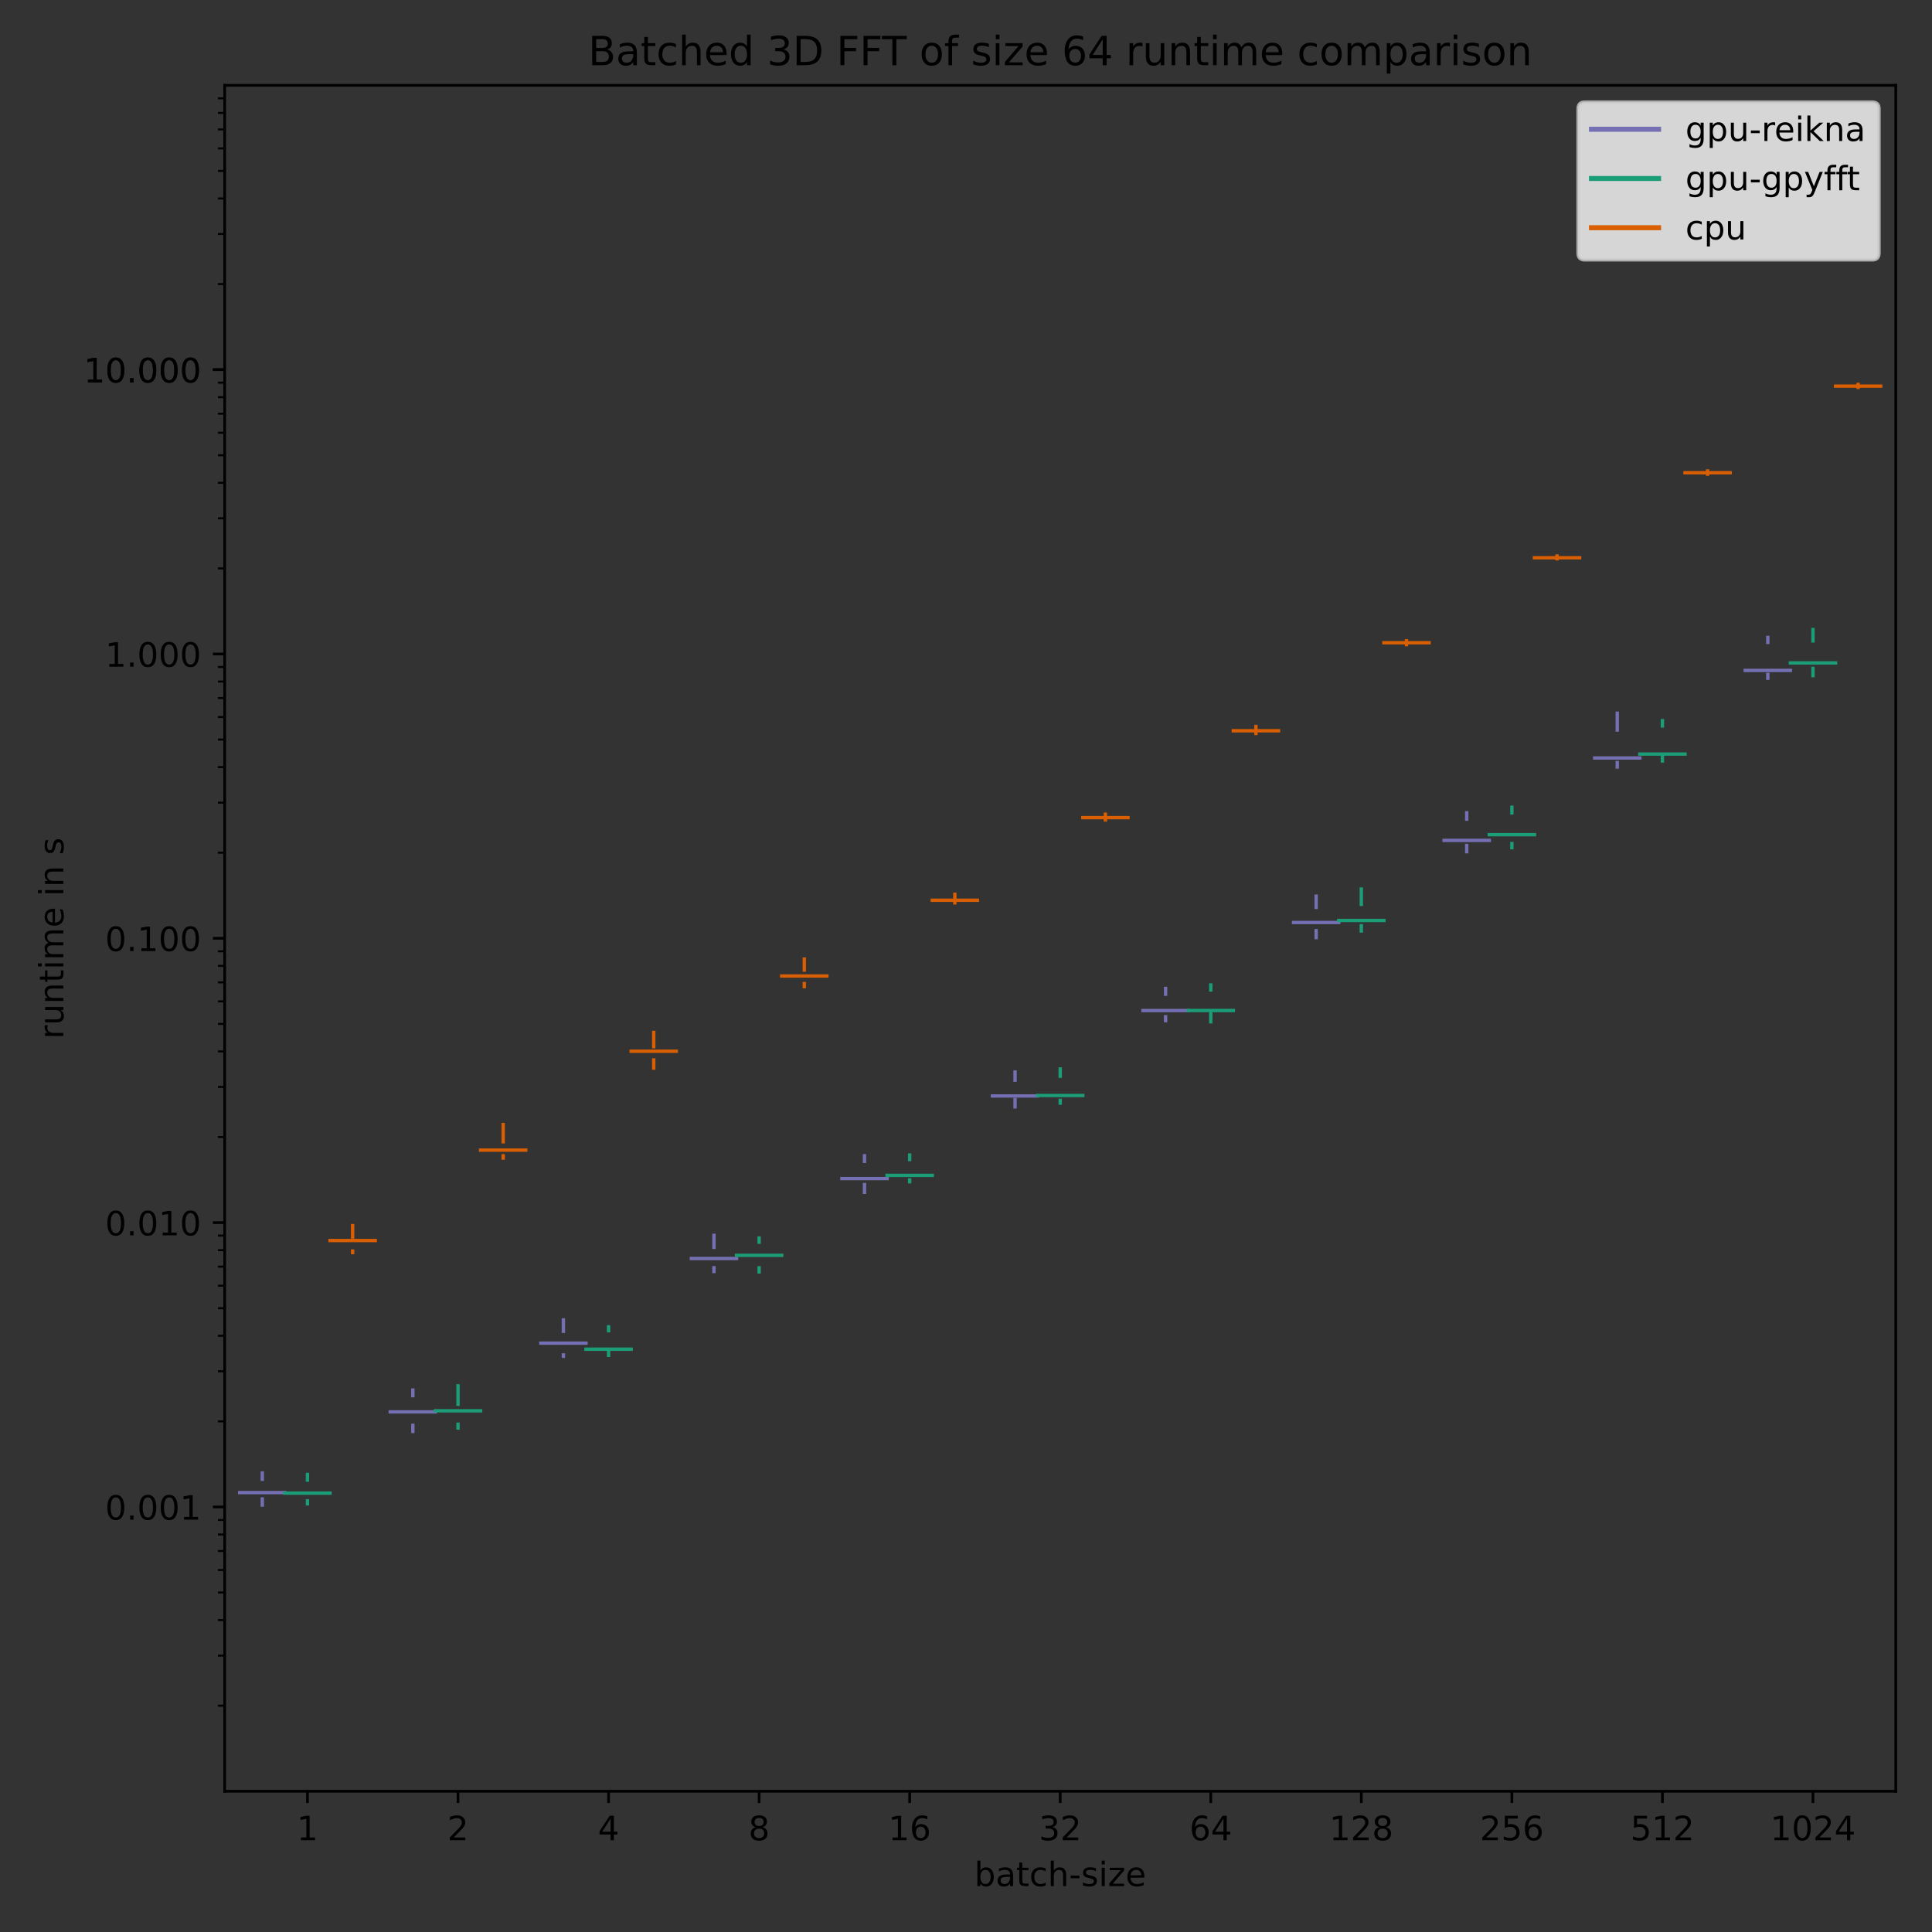 <?xml version="1.0" encoding="utf-8" standalone="no"?>
<!DOCTYPE svg PUBLIC "-//W3C//DTD SVG 1.1//EN"
  "http://www.w3.org/Graphics/SVG/1.1/DTD/svg11.dtd">
<!-- Created with matplotlib (https://matplotlib.org/) -->
<svg height="576pt" version="1.1" viewBox="0 0 576 576" width="576pt" xmlns="http://www.w3.org/2000/svg" xmlns:xlink="http://www.w3.org/1999/xlink">
 <rect x="0" y="0" width="576" height="576" fill="#333333" stroke="none"/>
 <defs>
  <style type="text/css">
*{stroke-linecap:butt;stroke-linejoin:round;}
  </style>
 </defs>
 <g id="figure_1">
  <g id="patch_1">
   <path d="M 0 576 
L 576 576 
L 576 0 
L 0 0 
z
" style="fill:none;"/>
  </g>
  <g id="axes_1">
   <g id="patch_2">
    <path d="M 66.98 534.04 
L 565.2 534.04 
L 565.2 25.44 
L 66.98 25.44 
z
" style="fill:none;"/>
   </g>
   <g id="matplotlib.axis_1">
    <g id="xtick_1">
     <g id="line2d_1">
      <defs>
       <path d="M 0 0 
L 0 3.5 
" id="mf6ff24ff85" style="stroke:#000000;stroke-width:0.8;"/>
      </defs>
      <g>
       <use style="stroke:#000000;stroke-width:0.8;" x="91.667" xlink:href="#mf6ff24ff85" y="534.04"/>
      </g>
     </g>
     <g id="text_1">
      <!-- 1 -->
      <defs>
       <path d="M 12.406 8.297 
L 28.516 8.297 
L 28.516 63.922 
L 10.984 60.406 
L 10.984 69.391 
L 28.422 72.906 
L 38.281 72.906 
L 38.281 8.297 
L 54.391 8.297 
L 54.391 0 
L 12.406 0 
z
" id="DejaVuSans-49"/>
      </defs>
      <g transform="translate(88.485 548.638)scale(0.1 -0.1)">
       <use xlink:href="#DejaVuSans-49"/>
      </g>
     </g>
    </g>
    <g id="xtick_2">
     <g id="line2d_2">
      <g>
       <use style="stroke:#000000;stroke-width:0.8;" x="136.551" xlink:href="#mf6ff24ff85" y="534.04"/>
      </g>
     </g>
     <g id="text_2">
      <!-- 2 -->
      <defs>
       <path d="M 19.188 8.297 
L 53.609 8.297 
L 53.609 0 
L 7.328 0 
L 7.328 8.297 
Q 12.938 14.109 22.625 23.891 
Q 32.328 33.688 34.812 36.531 
Q 39.547 41.844 41.422 45.531 
Q 43.312 49.219 43.312 52.781 
Q 43.312 58.594 39.234 62.25 
Q 35.156 65.922 28.609 65.922 
Q 23.969 65.922 18.812 64.312 
Q 13.672 62.703 7.812 59.422 
L 7.812 69.391 
Q 13.766 71.781 18.938 73 
Q 24.125 74.219 28.422 74.219 
Q 39.75 74.219 46.484 68.547 
Q 53.219 62.891 53.219 53.422 
Q 53.219 48.922 51.531 44.891 
Q 49.859 40.875 45.406 35.406 
Q 44.188 33.984 37.641 27.219 
Q 31.109 20.453 19.188 8.297 
z
" id="DejaVuSans-50"/>
      </defs>
      <g transform="translate(133.37 548.638)scale(0.1 -0.1)">
       <use xlink:href="#DejaVuSans-50"/>
      </g>
     </g>
    </g>
    <g id="xtick_3">
     <g id="line2d_3">
      <g>
       <use style="stroke:#000000;stroke-width:0.8;" x="181.436" xlink:href="#mf6ff24ff85" y="534.04"/>
      </g>
     </g>
     <g id="text_3">
      <!-- 4 -->
      <defs>
       <path d="M 37.797 64.312 
L 12.891 25.391 
L 37.797 25.391 
z
M 35.203 72.906 
L 47.609 72.906 
L 47.609 25.391 
L 58.016 25.391 
L 58.016 17.188 
L 47.609 17.188 
L 47.609 0 
L 37.797 0 
L 37.797 17.188 
L 4.891 17.188 
L 4.891 26.703 
z
" id="DejaVuSans-52"/>
      </defs>
      <g transform="translate(178.255 548.638)scale(0.1 -0.1)">
       <use xlink:href="#DejaVuSans-52"/>
      </g>
     </g>
    </g>
    <g id="xtick_4">
     <g id="line2d_4">
      <g>
       <use style="stroke:#000000;stroke-width:0.8;" x="226.321" xlink:href="#mf6ff24ff85" y="534.04"/>
      </g>
     </g>
     <g id="text_4">
      <!-- 8 -->
      <defs>
       <path d="M 31.781 34.625 
Q 24.75 34.625 20.719 30.859 
Q 16.703 27.094 16.703 20.516 
Q 16.703 13.922 20.719 10.156 
Q 24.75 6.391 31.781 6.391 
Q 38.812 6.391 42.859 10.172 
Q 46.922 13.969 46.922 20.516 
Q 46.922 27.094 42.891 30.859 
Q 38.875 34.625 31.781 34.625 
z
M 21.922 38.812 
Q 15.578 40.375 12.031 44.719 
Q 8.5 49.078 8.5 55.328 
Q 8.5 64.062 14.719 69.141 
Q 20.953 74.219 31.781 74.219 
Q 42.672 74.219 48.875 69.141 
Q 55.078 64.062 55.078 55.328 
Q 55.078 49.078 51.531 44.719 
Q 48 40.375 41.703 38.812 
Q 48.828 37.156 52.797 32.312 
Q 56.781 27.484 56.781 20.516 
Q 56.781 9.906 50.312 4.234 
Q 43.844 -1.422 31.781 -1.422 
Q 19.734 -1.422 13.25 4.234 
Q 6.781 9.906 6.781 20.516 
Q 6.781 27.484 10.781 32.312 
Q 14.797 37.156 21.922 38.812 
z
M 18.312 54.391 
Q 18.312 48.734 21.844 45.562 
Q 25.391 42.391 31.781 42.391 
Q 38.141 42.391 41.719 45.562 
Q 45.312 48.734 45.312 54.391 
Q 45.312 60.062 41.719 63.234 
Q 38.141 66.406 31.781 66.406 
Q 25.391 66.406 21.844 63.234 
Q 18.312 60.062 18.312 54.391 
z
" id="DejaVuSans-56"/>
      </defs>
      <g transform="translate(223.139 548.638)scale(0.1 -0.1)">
       <use xlink:href="#DejaVuSans-56"/>
      </g>
     </g>
    </g>
    <g id="xtick_5">
     <g id="line2d_5">
      <g>
       <use style="stroke:#000000;stroke-width:0.8;" x="271.205" xlink:href="#mf6ff24ff85" y="534.04"/>
      </g>
     </g>
     <g id="text_5">
      <!-- 16 -->
      <defs>
       <path d="M 33.016 40.375 
Q 26.375 40.375 22.484 35.828 
Q 18.609 31.297 18.609 23.391 
Q 18.609 15.531 22.484 10.953 
Q 26.375 6.391 33.016 6.391 
Q 39.656 6.391 43.531 10.953 
Q 47.406 15.531 47.406 23.391 
Q 47.406 31.297 43.531 35.828 
Q 39.656 40.375 33.016 40.375 
z
M 52.594 71.297 
L 52.594 62.312 
Q 48.875 64.062 45.094 64.984 
Q 41.312 65.922 37.594 65.922 
Q 27.828 65.922 22.672 59.328 
Q 17.531 52.734 16.797 39.406 
Q 19.672 43.656 24.016 45.922 
Q 28.375 48.188 33.594 48.188 
Q 44.578 48.188 50.953 41.516 
Q 57.328 34.859 57.328 23.391 
Q 57.328 12.156 50.688 5.359 
Q 44.047 -1.422 33.016 -1.422 
Q 20.359 -1.422 13.672 8.266 
Q 6.984 17.969 6.984 36.375 
Q 6.984 53.656 15.188 63.938 
Q 23.391 74.219 37.203 74.219 
Q 40.922 74.219 44.703 73.484 
Q 48.484 72.75 52.594 71.297 
z
" id="DejaVuSans-54"/>
      </defs>
      <g transform="translate(264.843 548.638)scale(0.1 -0.1)">
       <use xlink:href="#DejaVuSans-49"/>
       <use x="63.623" xlink:href="#DejaVuSans-54"/>
      </g>
     </g>
    </g>
    <g id="xtick_6">
     <g id="line2d_6">
      <g>
       <use style="stroke:#000000;stroke-width:0.8;" x="316.09" xlink:href="#mf6ff24ff85" y="534.04"/>
      </g>
     </g>
     <g id="text_6">
      <!-- 32 -->
      <defs>
       <path d="M 40.578 39.312 
Q 47.656 37.797 51.625 33 
Q 55.609 28.219 55.609 21.188 
Q 55.609 10.406 48.188 4.484 
Q 40.766 -1.422 27.094 -1.422 
Q 22.516 -1.422 17.656 -0.516 
Q 12.797 0.391 7.625 2.203 
L 7.625 11.719 
Q 11.719 9.328 16.594 8.109 
Q 21.484 6.891 26.812 6.891 
Q 36.078 6.891 40.938 10.547 
Q 45.797 14.203 45.797 21.188 
Q 45.797 27.641 41.281 31.266 
Q 36.766 34.906 28.719 34.906 
L 20.219 34.906 
L 20.219 43.016 
L 29.109 43.016 
Q 36.375 43.016 40.234 45.922 
Q 44.094 48.828 44.094 54.297 
Q 44.094 59.906 40.109 62.906 
Q 36.141 65.922 28.719 65.922 
Q 24.656 65.922 20.016 65.031 
Q 15.375 64.156 9.812 62.312 
L 9.812 71.094 
Q 15.438 72.656 20.344 73.438 
Q 25.25 74.219 29.594 74.219 
Q 40.828 74.219 47.359 69.109 
Q 53.906 64.016 53.906 55.328 
Q 53.906 49.266 50.438 45.094 
Q 46.969 40.922 40.578 39.312 
z
" id="DejaVuSans-51"/>
      </defs>
      <g transform="translate(309.728 548.638)scale(0.1 -0.1)">
       <use xlink:href="#DejaVuSans-51"/>
       <use x="63.623" xlink:href="#DejaVuSans-50"/>
      </g>
     </g>
    </g>
    <g id="xtick_7">
     <g id="line2d_7">
      <g>
       <use style="stroke:#000000;stroke-width:0.8;" x="360.975" xlink:href="#mf6ff24ff85" y="534.04"/>
      </g>
     </g>
     <g id="text_7">
      <!-- 64 -->
      <g transform="translate(354.612 548.638)scale(0.1 -0.1)">
       <use xlink:href="#DejaVuSans-54"/>
       <use x="63.623" xlink:href="#DejaVuSans-52"/>
      </g>
     </g>
    </g>
    <g id="xtick_8">
     <g id="line2d_8">
      <g>
       <use style="stroke:#000000;stroke-width:0.8;" x="405.859" xlink:href="#mf6ff24ff85" y="534.04"/>
      </g>
     </g>
     <g id="text_8">
      <!-- 128 -->
      <g transform="translate(396.316 548.638)scale(0.1 -0.1)">
       <use xlink:href="#DejaVuSans-49"/>
       <use x="63.623" xlink:href="#DejaVuSans-50"/>
       <use x="127.246" xlink:href="#DejaVuSans-56"/>
      </g>
     </g>
    </g>
    <g id="xtick_9">
     <g id="line2d_9">
      <g>
       <use style="stroke:#000000;stroke-width:0.8;" x="450.744" xlink:href="#mf6ff24ff85" y="534.04"/>
      </g>
     </g>
     <g id="text_9">
      <!-- 256 -->
      <defs>
       <path d="M 10.797 72.906 
L 49.516 72.906 
L 49.516 64.594 
L 19.828 64.594 
L 19.828 46.734 
Q 21.969 47.469 24.109 47.828 
Q 26.266 48.188 28.422 48.188 
Q 40.625 48.188 47.75 41.5 
Q 54.891 34.812 54.891 23.391 
Q 54.891 11.625 47.562 5.094 
Q 40.234 -1.422 26.906 -1.422 
Q 22.312 -1.422 17.547 -0.641 
Q 12.797 0.141 7.719 1.703 
L 7.719 11.625 
Q 12.109 9.234 16.797 8.062 
Q 21.484 6.891 26.703 6.891 
Q 35.156 6.891 40.078 11.328 
Q 45.016 15.766 45.016 23.391 
Q 45.016 31 40.078 35.438 
Q 35.156 39.891 26.703 39.891 
Q 22.75 39.891 18.812 39.016 
Q 14.891 38.141 10.797 36.281 
z
" id="DejaVuSans-53"/>
      </defs>
      <g transform="translate(441.2 548.638)scale(0.1 -0.1)">
       <use xlink:href="#DejaVuSans-50"/>
       <use x="63.623" xlink:href="#DejaVuSans-53"/>
       <use x="127.246" xlink:href="#DejaVuSans-54"/>
      </g>
     </g>
    </g>
    <g id="xtick_10">
     <g id="line2d_10">
      <g>
       <use style="stroke:#000000;stroke-width:0.8;" x="495.629" xlink:href="#mf6ff24ff85" y="534.04"/>
      </g>
     </g>
     <g id="text_10">
      <!-- 512 -->
      <g transform="translate(486.085 548.638)scale(0.1 -0.1)">
       <use xlink:href="#DejaVuSans-53"/>
       <use x="63.623" xlink:href="#DejaVuSans-49"/>
       <use x="127.246" xlink:href="#DejaVuSans-50"/>
      </g>
     </g>
    </g>
    <g id="xtick_11">
     <g id="line2d_11">
      <g>
       <use style="stroke:#000000;stroke-width:0.8;" x="540.513" xlink:href="#mf6ff24ff85" y="534.04"/>
      </g>
     </g>
     <g id="text_11">
      <!-- 1024 -->
      <defs>
       <path d="M 31.781 66.406 
Q 24.172 66.406 20.328 58.906 
Q 16.5 51.422 16.5 36.375 
Q 16.5 21.391 20.328 13.891 
Q 24.172 6.391 31.781 6.391 
Q 39.453 6.391 43.281 13.891 
Q 47.125 21.391 47.125 36.375 
Q 47.125 51.422 43.281 58.906 
Q 39.453 66.406 31.781 66.406 
z
M 31.781 74.219 
Q 44.047 74.219 50.516 64.516 
Q 56.984 54.828 56.984 36.375 
Q 56.984 17.969 50.516 8.266 
Q 44.047 -1.422 31.781 -1.422 
Q 19.531 -1.422 13.062 8.266 
Q 6.594 17.969 6.594 36.375 
Q 6.594 54.828 13.062 64.516 
Q 19.531 74.219 31.781 74.219 
z
" id="DejaVuSans-48"/>
      </defs>
      <g transform="translate(527.788 548.638)scale(0.1 -0.1)">
       <use xlink:href="#DejaVuSans-49"/>
       <use x="63.623" xlink:href="#DejaVuSans-48"/>
       <use x="127.246" xlink:href="#DejaVuSans-50"/>
       <use x="190.869" xlink:href="#DejaVuSans-52"/>
      </g>
     </g>
    </g>
    <g id="text_12">
     <!-- batch-size -->
     <defs>
      <path d="M 48.688 27.297 
Q 48.688 37.203 44.609 42.844 
Q 40.531 48.484 33.406 48.484 
Q 26.266 48.484 22.188 42.844 
Q 18.109 37.203 18.109 27.297 
Q 18.109 17.391 22.188 11.75 
Q 26.266 6.109 33.406 6.109 
Q 40.531 6.109 44.609 11.75 
Q 48.688 17.391 48.688 27.297 
z
M 18.109 46.391 
Q 20.953 51.266 25.266 53.625 
Q 29.594 56 35.594 56 
Q 45.562 56 51.781 48.094 
Q 58.016 40.188 58.016 27.297 
Q 58.016 14.406 51.781 6.484 
Q 45.562 -1.422 35.594 -1.422 
Q 29.594 -1.422 25.266 0.953 
Q 20.953 3.328 18.109 8.203 
L 18.109 0 
L 9.078 0 
L 9.078 75.984 
L 18.109 75.984 
z
" id="DejaVuSans-98"/>
      <path d="M 34.281 27.484 
Q 23.391 27.484 19.188 25 
Q 14.984 22.516 14.984 16.5 
Q 14.984 11.719 18.141 8.906 
Q 21.297 6.109 26.703 6.109 
Q 34.188 6.109 38.703 11.406 
Q 43.219 16.703 43.219 25.484 
L 43.219 27.484 
z
M 52.203 31.203 
L 52.203 0 
L 43.219 0 
L 43.219 8.297 
Q 40.141 3.328 35.547 0.953 
Q 30.953 -1.422 24.312 -1.422 
Q 15.922 -1.422 10.953 3.297 
Q 6 8.016 6 15.922 
Q 6 25.141 12.172 29.828 
Q 18.359 34.516 30.609 34.516 
L 43.219 34.516 
L 43.219 35.406 
Q 43.219 41.609 39.141 45 
Q 35.062 48.391 27.688 48.391 
Q 23 48.391 18.547 47.266 
Q 14.109 46.141 10.016 43.891 
L 10.016 52.203 
Q 14.938 54.109 19.578 55.047 
Q 24.219 56 28.609 56 
Q 40.484 56 46.344 49.844 
Q 52.203 43.703 52.203 31.203 
z
" id="DejaVuSans-97"/>
      <path d="M 18.312 70.219 
L 18.312 54.688 
L 36.812 54.688 
L 36.812 47.703 
L 18.312 47.703 
L 18.312 18.016 
Q 18.312 11.328 20.141 9.422 
Q 21.969 7.516 27.594 7.516 
L 36.812 7.516 
L 36.812 0 
L 27.594 0 
Q 17.188 0 13.234 3.875 
Q 9.281 7.766 9.281 18.016 
L 9.281 47.703 
L 2.688 47.703 
L 2.688 54.688 
L 9.281 54.688 
L 9.281 70.219 
z
" id="DejaVuSans-116"/>
      <path d="M 48.781 52.594 
L 48.781 44.188 
Q 44.969 46.297 41.141 47.344 
Q 37.312 48.391 33.406 48.391 
Q 24.656 48.391 19.812 42.844 
Q 14.984 37.312 14.984 27.297 
Q 14.984 17.281 19.812 11.734 
Q 24.656 6.203 33.406 6.203 
Q 37.312 6.203 41.141 7.25 
Q 44.969 8.297 48.781 10.406 
L 48.781 2.094 
Q 45.016 0.344 40.984 -0.531 
Q 36.969 -1.422 32.422 -1.422 
Q 20.062 -1.422 12.781 6.344 
Q 5.516 14.109 5.516 27.297 
Q 5.516 40.672 12.859 48.328 
Q 20.219 56 33.016 56 
Q 37.156 56 41.109 55.141 
Q 45.062 54.297 48.781 52.594 
z
" id="DejaVuSans-99"/>
      <path d="M 54.891 33.016 
L 54.891 0 
L 45.906 0 
L 45.906 32.719 
Q 45.906 40.484 42.875 44.328 
Q 39.844 48.188 33.797 48.188 
Q 26.516 48.188 22.312 43.547 
Q 18.109 38.922 18.109 30.906 
L 18.109 0 
L 9.078 0 
L 9.078 75.984 
L 18.109 75.984 
L 18.109 46.188 
Q 21.344 51.125 25.703 53.562 
Q 30.078 56 35.797 56 
Q 45.219 56 50.047 50.172 
Q 54.891 44.344 54.891 33.016 
z
" id="DejaVuSans-104"/>
      <path d="M 4.891 31.391 
L 31.203 31.391 
L 31.203 23.391 
L 4.891 23.391 
z
" id="DejaVuSans-45"/>
      <path d="M 44.281 53.078 
L 44.281 44.578 
Q 40.484 46.531 36.375 47.5 
Q 32.281 48.484 27.875 48.484 
Q 21.188 48.484 17.844 46.438 
Q 14.5 44.391 14.5 40.281 
Q 14.5 37.156 16.891 35.375 
Q 19.281 33.594 26.516 31.984 
L 29.594 31.297 
Q 39.156 29.25 43.188 25.516 
Q 47.219 21.781 47.219 15.094 
Q 47.219 7.469 41.188 3.016 
Q 35.156 -1.422 24.609 -1.422 
Q 20.219 -1.422 15.453 -0.562 
Q 10.688 0.297 5.422 2 
L 5.422 11.281 
Q 10.406 8.688 15.234 7.391 
Q 20.062 6.109 24.812 6.109 
Q 31.156 6.109 34.562 8.281 
Q 37.984 10.453 37.984 14.406 
Q 37.984 18.062 35.516 20.016 
Q 33.062 21.969 24.703 23.781 
L 21.578 24.516 
Q 13.234 26.266 9.516 29.906 
Q 5.812 33.547 5.812 39.891 
Q 5.812 47.609 11.281 51.797 
Q 16.75 56 26.812 56 
Q 31.781 56 36.172 55.266 
Q 40.578 54.547 44.281 53.078 
z
" id="DejaVuSans-115"/>
      <path d="M 9.422 54.688 
L 18.406 54.688 
L 18.406 0 
L 9.422 0 
z
M 9.422 75.984 
L 18.406 75.984 
L 18.406 64.594 
L 9.422 64.594 
z
" id="DejaVuSans-105"/>
      <path d="M 5.516 54.688 
L 48.188 54.688 
L 48.188 46.484 
L 14.406 7.172 
L 48.188 7.172 
L 48.188 0 
L 4.297 0 
L 4.297 8.203 
L 38.094 47.516 
L 5.516 47.516 
z
" id="DejaVuSans-122"/>
      <path d="M 56.203 29.594 
L 56.203 25.203 
L 14.891 25.203 
Q 15.484 15.922 20.484 11.062 
Q 25.484 6.203 34.422 6.203 
Q 39.594 6.203 44.453 7.469 
Q 49.312 8.734 54.109 11.281 
L 54.109 2.781 
Q 49.266 0.734 44.188 -0.344 
Q 39.109 -1.422 33.891 -1.422 
Q 20.797 -1.422 13.156 6.188 
Q 5.516 13.812 5.516 26.812 
Q 5.516 40.234 12.766 48.109 
Q 20.016 56 32.328 56 
Q 43.359 56 49.781 48.891 
Q 56.203 41.797 56.203 29.594 
z
M 47.219 32.234 
Q 47.125 39.594 43.094 43.984 
Q 39.062 48.391 32.422 48.391 
Q 24.906 48.391 20.391 44.141 
Q 15.875 39.891 15.188 32.172 
z
" id="DejaVuSans-101"/>
     </defs>
     <g transform="translate(290.475 562.317)scale(0.1 -0.1)">
      <use xlink:href="#DejaVuSans-98"/>
      <use x="63.477" xlink:href="#DejaVuSans-97"/>
      <use x="124.756" xlink:href="#DejaVuSans-116"/>
      <use x="163.965" xlink:href="#DejaVuSans-99"/>
      <use x="218.945" xlink:href="#DejaVuSans-104"/>
      <use x="282.324" xlink:href="#DejaVuSans-45"/>
      <use x="318.408" xlink:href="#DejaVuSans-115"/>
      <use x="370.508" xlink:href="#DejaVuSans-105"/>
      <use x="398.291" xlink:href="#DejaVuSans-122"/>
      <use x="450.781" xlink:href="#DejaVuSans-101"/>
     </g>
    </g>
   </g>
   <g id="matplotlib.axis_2">
    <g id="ytick_1">
     <g id="line2d_12">
      <defs>
       <path d="M 0 0 
L -3.5 0 
" id="m8e7e89dbaa" style="stroke:#000000;stroke-width:0.8;"/>
      </defs>
      <g>
       <use style="stroke:#000000;stroke-width:0.8;" x="66.98" xlink:href="#m8e7e89dbaa" y="449.273"/>
      </g>
     </g>
     <g id="text_13">
      <!-- 0.001 -->
      <defs>
       <path d="M 10.688 12.406 
L 21 12.406 
L 21 0 
L 10.688 0 
z
" id="DejaVuSans-46"/>
      </defs>
      <g transform="translate(31.352 453.073)scale(0.1 -0.1)">
       <use xlink:href="#DejaVuSans-48"/>
       <use x="63.623" xlink:href="#DejaVuSans-46"/>
       <use x="95.41" xlink:href="#DejaVuSans-48"/>
       <use x="159.033" xlink:href="#DejaVuSans-48"/>
       <use x="222.656" xlink:href="#DejaVuSans-49"/>
      </g>
     </g>
    </g>
    <g id="ytick_2">
     <g id="line2d_13">
      <g>
       <use style="stroke:#000000;stroke-width:0.8;" x="66.98" xlink:href="#m8e7e89dbaa" y="364.507"/>
      </g>
     </g>
     <g id="text_14">
      <!-- 0.010 -->
      <g transform="translate(31.352 368.306)scale(0.1 -0.1)">
       <use xlink:href="#DejaVuSans-48"/>
       <use x="63.623" xlink:href="#DejaVuSans-46"/>
       <use x="95.41" xlink:href="#DejaVuSans-48"/>
       <use x="159.033" xlink:href="#DejaVuSans-49"/>
       <use x="222.656" xlink:href="#DejaVuSans-48"/>
      </g>
     </g>
    </g>
    <g id="ytick_3">
     <g id="line2d_14">
      <g>
       <use style="stroke:#000000;stroke-width:0.8;" x="66.98" xlink:href="#m8e7e89dbaa" y="279.74"/>
      </g>
     </g>
     <g id="text_15">
      <!-- 0.100 -->
      <g transform="translate(31.352 283.539)scale(0.1 -0.1)">
       <use xlink:href="#DejaVuSans-48"/>
       <use x="63.623" xlink:href="#DejaVuSans-46"/>
       <use x="95.41" xlink:href="#DejaVuSans-49"/>
       <use x="159.033" xlink:href="#DejaVuSans-48"/>
       <use x="222.656" xlink:href="#DejaVuSans-48"/>
      </g>
     </g>
    </g>
    <g id="ytick_4">
     <g id="line2d_15">
      <g>
       <use style="stroke:#000000;stroke-width:0.8;" x="66.98" xlink:href="#m8e7e89dbaa" y="194.973"/>
      </g>
     </g>
     <g id="text_16">
      <!-- 1.000 -->
      <g transform="translate(31.352 198.773)scale(0.1 -0.1)">
       <use xlink:href="#DejaVuSans-49"/>
       <use x="63.623" xlink:href="#DejaVuSans-46"/>
       <use x="95.41" xlink:href="#DejaVuSans-48"/>
       <use x="159.033" xlink:href="#DejaVuSans-48"/>
       <use x="222.656" xlink:href="#DejaVuSans-48"/>
      </g>
     </g>
    </g>
    <g id="ytick_5">
     <g id="line2d_16">
      <g>
       <use style="stroke:#000000;stroke-width:0.8;" x="66.98" xlink:href="#m8e7e89dbaa" y="110.207"/>
      </g>
     </g>
     <g id="text_17">
      <!-- 10.000 -->
      <g transform="translate(24.989 114.006)scale(0.1 -0.1)">
       <use xlink:href="#DejaVuSans-49"/>
       <use x="63.623" xlink:href="#DejaVuSans-48"/>
       <use x="127.246" xlink:href="#DejaVuSans-46"/>
       <use x="159.033" xlink:href="#DejaVuSans-48"/>
       <use x="222.656" xlink:href="#DejaVuSans-48"/>
       <use x="286.279" xlink:href="#DejaVuSans-48"/>
      </g>
     </g>
    </g>
    <g id="ytick_6">
     <g id="line2d_17">
      <g>
       <use style="stroke:#000000;stroke-width:0.8;" x="66.98" xlink:href="#m8e7e89dbaa" y="110.207"/>
      </g>
     </g>
     <g id="text_18">
      <!-- 10.000 -->
      <g transform="translate(24.989 114.006)scale(0.1 -0.1)">
       <use xlink:href="#DejaVuSans-49"/>
       <use x="63.623" xlink:href="#DejaVuSans-48"/>
       <use x="127.246" xlink:href="#DejaVuSans-46"/>
       <use x="159.033" xlink:href="#DejaVuSans-48"/>
       <use x="222.656" xlink:href="#DejaVuSans-48"/>
       <use x="286.279" xlink:href="#DejaVuSans-48"/>
      </g>
     </g>
    </g>
    <g id="ytick_7">
     <g id="line2d_18">
      <defs>
       <path d="M 0 0 
L -2 0 
" id="m8aca8106ab" style="stroke:#000000;stroke-width:0.6;"/>
      </defs>
      <g>
       <use style="stroke:#000000;stroke-width:0.6;" x="66.98" xlink:href="#m8aca8106ab" y="508.523"/>
      </g>
     </g>
    </g>
    <g id="ytick_8">
     <g id="line2d_19">
      <g>
       <use style="stroke:#000000;stroke-width:0.6;" x="66.98" xlink:href="#m8aca8106ab" y="493.596"/>
      </g>
     </g>
    </g>
    <g id="ytick_9">
     <g id="line2d_20">
      <g>
       <use style="stroke:#000000;stroke-width:0.6;" x="66.98" xlink:href="#m8aca8106ab" y="483.005"/>
      </g>
     </g>
    </g>
    <g id="ytick_10">
     <g id="line2d_21">
      <g>
       <use style="stroke:#000000;stroke-width:0.6;" x="66.98" xlink:href="#m8aca8106ab" y="474.791"/>
      </g>
     </g>
    </g>
    <g id="ytick_11">
     <g id="line2d_22">
      <g>
       <use style="stroke:#000000;stroke-width:0.6;" x="66.98" xlink:href="#m8aca8106ab" y="468.079"/>
      </g>
     </g>
    </g>
    <g id="ytick_12">
     <g id="line2d_23">
      <g>
       <use style="stroke:#000000;stroke-width:0.6;" x="66.98" xlink:href="#m8aca8106ab" y="462.404"/>
      </g>
     </g>
    </g>
    <g id="ytick_13">
     <g id="line2d_24">
      <g>
       <use style="stroke:#000000;stroke-width:0.6;" x="66.98" xlink:href="#m8aca8106ab" y="457.488"/>
      </g>
     </g>
    </g>
    <g id="ytick_14">
     <g id="line2d_25">
      <g>
       <use style="stroke:#000000;stroke-width:0.6;" x="66.98" xlink:href="#m8aca8106ab" y="453.152"/>
      </g>
     </g>
    </g>
    <g id="ytick_15">
     <g id="line2d_26">
      <g>
       <use style="stroke:#000000;stroke-width:0.6;" x="66.98" xlink:href="#m8aca8106ab" y="423.756"/>
      </g>
     </g>
    </g>
    <g id="ytick_16">
     <g id="line2d_27">
      <g>
       <use style="stroke:#000000;stroke-width:0.6;" x="66.98" xlink:href="#m8aca8106ab" y="408.829"/>
      </g>
     </g>
    </g>
    <g id="ytick_17">
     <g id="line2d_28">
      <g>
       <use style="stroke:#000000;stroke-width:0.6;" x="66.98" xlink:href="#m8aca8106ab" y="398.239"/>
      </g>
     </g>
    </g>
    <g id="ytick_18">
     <g id="line2d_29">
      <g>
       <use style="stroke:#000000;stroke-width:0.6;" x="66.98" xlink:href="#m8aca8106ab" y="390.024"/>
      </g>
     </g>
    </g>
    <g id="ytick_19">
     <g id="line2d_30">
      <g>
       <use style="stroke:#000000;stroke-width:0.6;" x="66.98" xlink:href="#m8aca8106ab" y="383.312"/>
      </g>
     </g>
    </g>
    <g id="ytick_20">
     <g id="line2d_31">
      <g>
       <use style="stroke:#000000;stroke-width:0.6;" x="66.98" xlink:href="#m8aca8106ab" y="377.637"/>
      </g>
     </g>
    </g>
    <g id="ytick_21">
     <g id="line2d_32">
      <g>
       <use style="stroke:#000000;stroke-width:0.6;" x="66.98" xlink:href="#m8aca8106ab" y="372.721"/>
      </g>
     </g>
    </g>
    <g id="ytick_22">
     <g id="line2d_33">
      <g>
       <use style="stroke:#000000;stroke-width:0.6;" x="66.98" xlink:href="#m8aca8106ab" y="368.385"/>
      </g>
     </g>
    </g>
    <g id="ytick_23">
     <g id="line2d_34">
      <g>
       <use style="stroke:#000000;stroke-width:0.6;" x="66.98" xlink:href="#m8aca8106ab" y="338.989"/>
      </g>
     </g>
    </g>
    <g id="ytick_24">
     <g id="line2d_35">
      <g>
       <use style="stroke:#000000;stroke-width:0.6;" x="66.98" xlink:href="#m8aca8106ab" y="324.063"/>
      </g>
     </g>
    </g>
    <g id="ytick_25">
     <g id="line2d_36">
      <g>
       <use style="stroke:#000000;stroke-width:0.6;" x="66.98" xlink:href="#m8aca8106ab" y="313.472"/>
      </g>
     </g>
    </g>
    <g id="ytick_26">
     <g id="line2d_37">
      <g>
       <use style="stroke:#000000;stroke-width:0.6;" x="66.98" xlink:href="#m8aca8106ab" y="305.257"/>
      </g>
     </g>
    </g>
    <g id="ytick_27">
     <g id="line2d_38">
      <g>
       <use style="stroke:#000000;stroke-width:0.6;" x="66.98" xlink:href="#m8aca8106ab" y="298.545"/>
      </g>
     </g>
    </g>
    <g id="ytick_28">
     <g id="line2d_39">
      <g>
       <use style="stroke:#000000;stroke-width:0.6;" x="66.98" xlink:href="#m8aca8106ab" y="292.871"/>
      </g>
     </g>
    </g>
    <g id="ytick_29">
     <g id="line2d_40">
      <g>
       <use style="stroke:#000000;stroke-width:0.6;" x="66.98" xlink:href="#m8aca8106ab" y="287.955"/>
      </g>
     </g>
    </g>
    <g id="ytick_30">
     <g id="line2d_41">
      <g>
       <use style="stroke:#000000;stroke-width:0.6;" x="66.98" xlink:href="#m8aca8106ab" y="283.619"/>
      </g>
     </g>
    </g>
    <g id="ytick_31">
     <g id="line2d_42">
      <g>
       <use style="stroke:#000000;stroke-width:0.6;" x="66.98" xlink:href="#m8aca8106ab" y="254.223"/>
      </g>
     </g>
    </g>
    <g id="ytick_32">
     <g id="line2d_43">
      <g>
       <use style="stroke:#000000;stroke-width:0.6;" x="66.98" xlink:href="#m8aca8106ab" y="239.296"/>
      </g>
     </g>
    </g>
    <g id="ytick_33">
     <g id="line2d_44">
      <g>
       <use style="stroke:#000000;stroke-width:0.6;" x="66.98" xlink:href="#m8aca8106ab" y="228.705"/>
      </g>
     </g>
    </g>
    <g id="ytick_34">
     <g id="line2d_45">
      <g>
       <use style="stroke:#000000;stroke-width:0.6;" x="66.98" xlink:href="#m8aca8106ab" y="220.491"/>
      </g>
     </g>
    </g>
    <g id="ytick_35">
     <g id="line2d_46">
      <g>
       <use style="stroke:#000000;stroke-width:0.6;" x="66.98" xlink:href="#m8aca8106ab" y="213.779"/>
      </g>
     </g>
    </g>
    <g id="ytick_36">
     <g id="line2d_47">
      <g>
       <use style="stroke:#000000;stroke-width:0.6;" x="66.98" xlink:href="#m8aca8106ab" y="208.104"/>
      </g>
     </g>
    </g>
    <g id="ytick_37">
     <g id="line2d_48">
      <g>
       <use style="stroke:#000000;stroke-width:0.6;" x="66.98" xlink:href="#m8aca8106ab" y="203.188"/>
      </g>
     </g>
    </g>
    <g id="ytick_38">
     <g id="line2d_49">
      <g>
       <use style="stroke:#000000;stroke-width:0.6;" x="66.98" xlink:href="#m8aca8106ab" y="198.852"/>
      </g>
     </g>
    </g>
    <g id="ytick_39">
     <g id="line2d_50">
      <g>
       <use style="stroke:#000000;stroke-width:0.6;" x="66.98" xlink:href="#m8aca8106ab" y="169.456"/>
      </g>
     </g>
    </g>
    <g id="ytick_40">
     <g id="line2d_51">
      <g>
       <use style="stroke:#000000;stroke-width:0.6;" x="66.98" xlink:href="#m8aca8106ab" y="154.529"/>
      </g>
     </g>
    </g>
    <g id="ytick_41">
     <g id="line2d_52">
      <g>
       <use style="stroke:#000000;stroke-width:0.6;" x="66.98" xlink:href="#m8aca8106ab" y="143.939"/>
      </g>
     </g>
    </g>
    <g id="ytick_42">
     <g id="line2d_53">
      <g>
       <use style="stroke:#000000;stroke-width:0.6;" x="66.98" xlink:href="#m8aca8106ab" y="135.724"/>
      </g>
     </g>
    </g>
    <g id="ytick_43">
     <g id="line2d_54">
      <g>
       <use style="stroke:#000000;stroke-width:0.6;" x="66.98" xlink:href="#m8aca8106ab" y="129.012"/>
      </g>
     </g>
    </g>
    <g id="ytick_44">
     <g id="line2d_55">
      <g>
       <use style="stroke:#000000;stroke-width:0.6;" x="66.98" xlink:href="#m8aca8106ab" y="123.337"/>
      </g>
     </g>
    </g>
    <g id="ytick_45">
     <g id="line2d_56">
      <g>
       <use style="stroke:#000000;stroke-width:0.6;" x="66.98" xlink:href="#m8aca8106ab" y="118.421"/>
      </g>
     </g>
    </g>
    <g id="ytick_46">
     <g id="line2d_57">
      <g>
       <use style="stroke:#000000;stroke-width:0.6;" x="66.98" xlink:href="#m8aca8106ab" y="114.085"/>
      </g>
     </g>
    </g>
    <g id="ytick_47">
     <g id="line2d_58">
      <g>
       <use style="stroke:#000000;stroke-width:0.6;" x="66.98" xlink:href="#m8aca8106ab" y="84.689"/>
      </g>
     </g>
    </g>
    <g id="ytick_48">
     <g id="line2d_59">
      <g>
       <use style="stroke:#000000;stroke-width:0.6;" x="66.98" xlink:href="#m8aca8106ab" y="69.763"/>
      </g>
     </g>
    </g>
    <g id="ytick_49">
     <g id="line2d_60">
      <g>
       <use style="stroke:#000000;stroke-width:0.6;" x="66.98" xlink:href="#m8aca8106ab" y="59.172"/>
      </g>
     </g>
    </g>
    <g id="ytick_50">
     <g id="line2d_61">
      <g>
       <use style="stroke:#000000;stroke-width:0.6;" x="66.98" xlink:href="#m8aca8106ab" y="50.957"/>
      </g>
     </g>
    </g>
    <g id="ytick_51">
     <g id="line2d_62">
      <g>
       <use style="stroke:#000000;stroke-width:0.6;" x="66.98" xlink:href="#m8aca8106ab" y="44.245"/>
      </g>
     </g>
    </g>
    <g id="ytick_52">
     <g id="line2d_63">
      <g>
       <use style="stroke:#000000;stroke-width:0.6;" x="66.98" xlink:href="#m8aca8106ab" y="38.571"/>
      </g>
     </g>
    </g>
    <g id="ytick_53">
     <g id="line2d_64">
      <g>
       <use style="stroke:#000000;stroke-width:0.6;" x="66.98" xlink:href="#m8aca8106ab" y="33.655"/>
      </g>
     </g>
    </g>
    <g id="ytick_54">
     <g id="line2d_65">
      <g>
       <use style="stroke:#000000;stroke-width:0.6;" x="66.98" xlink:href="#m8aca8106ab" y="29.319"/>
      </g>
     </g>
    </g>
    <g id="text_19">
     <!-- runtime in s -->
     <defs>
      <path d="M 41.109 46.297 
Q 39.594 47.172 37.812 47.578 
Q 36.031 48 33.891 48 
Q 26.266 48 22.188 43.047 
Q 18.109 38.094 18.109 28.812 
L 18.109 0 
L 9.078 0 
L 9.078 54.688 
L 18.109 54.688 
L 18.109 46.188 
Q 20.953 51.172 25.484 53.578 
Q 30.031 56 36.531 56 
Q 37.453 56 38.578 55.875 
Q 39.703 55.766 41.062 55.516 
z
" id="DejaVuSans-114"/>
      <path d="M 8.5 21.578 
L 8.5 54.688 
L 17.484 54.688 
L 17.484 21.922 
Q 17.484 14.156 20.5 10.266 
Q 23.531 6.391 29.594 6.391 
Q 36.859 6.391 41.078 11.031 
Q 45.312 15.672 45.312 23.688 
L 45.312 54.688 
L 54.297 54.688 
L 54.297 0 
L 45.312 0 
L 45.312 8.406 
Q 42.047 3.422 37.719 1 
Q 33.406 -1.422 27.688 -1.422 
Q 18.266 -1.422 13.375 4.438 
Q 8.5 10.297 8.5 21.578 
z
M 31.109 56 
z
" id="DejaVuSans-117"/>
      <path d="M 54.891 33.016 
L 54.891 0 
L 45.906 0 
L 45.906 32.719 
Q 45.906 40.484 42.875 44.328 
Q 39.844 48.188 33.797 48.188 
Q 26.516 48.188 22.312 43.547 
Q 18.109 38.922 18.109 30.906 
L 18.109 0 
L 9.078 0 
L 9.078 54.688 
L 18.109 54.688 
L 18.109 46.188 
Q 21.344 51.125 25.703 53.562 
Q 30.078 56 35.797 56 
Q 45.219 56 50.047 50.172 
Q 54.891 44.344 54.891 33.016 
z
" id="DejaVuSans-110"/>
      <path d="M 52 44.188 
Q 55.375 50.25 60.062 53.125 
Q 64.75 56 71.094 56 
Q 79.641 56 84.281 50.016 
Q 88.922 44.047 88.922 33.016 
L 88.922 0 
L 79.891 0 
L 79.891 32.719 
Q 79.891 40.578 77.094 44.375 
Q 74.312 48.188 68.609 48.188 
Q 61.625 48.188 57.562 43.547 
Q 53.516 38.922 53.516 30.906 
L 53.516 0 
L 44.484 0 
L 44.484 32.719 
Q 44.484 40.625 41.703 44.406 
Q 38.922 48.188 33.109 48.188 
Q 26.219 48.188 22.156 43.531 
Q 18.109 38.875 18.109 30.906 
L 18.109 0 
L 9.078 0 
L 9.078 54.688 
L 18.109 54.688 
L 18.109 46.188 
Q 21.188 51.219 25.484 53.609 
Q 29.781 56 35.688 56 
Q 41.656 56 45.828 52.969 
Q 50 49.953 52 44.188 
z
" id="DejaVuSans-109"/>
      <path id="DejaVuSans-32"/>
     </defs>
     <g transform="translate(18.91 309.77)rotate(-90)scale(0.1 -0.1)">
      <use xlink:href="#DejaVuSans-114"/>
      <use x="41.113" xlink:href="#DejaVuSans-117"/>
      <use x="104.492" xlink:href="#DejaVuSans-110"/>
      <use x="167.871" xlink:href="#DejaVuSans-116"/>
      <use x="207.08" xlink:href="#DejaVuSans-105"/>
      <use x="234.863" xlink:href="#DejaVuSans-109"/>
      <use x="332.275" xlink:href="#DejaVuSans-101"/>
      <use x="393.799" xlink:href="#DejaVuSans-32"/>
      <use x="425.586" xlink:href="#DejaVuSans-105"/>
      <use x="453.369" xlink:href="#DejaVuSans-110"/>
      <use x="516.748" xlink:href="#DejaVuSans-32"/>
      <use x="548.535" xlink:href="#DejaVuSans-115"/>
     </g>
    </g>
   </g>
   <g id="line2d_66">
    <path clip-path="url(#p3f400a8f53)" d="M 78.201 446.903 
L 78.201 448.711 
" style="fill:none;stroke:#7570b3;stroke-linecap:square;"/>
   </g>
   <g id="line2d_67">
    <path clip-path="url(#p3f400a8f53)" d="M 78.201 441.042 
L 78.201 439.15 
" style="fill:none;stroke:#7570b3;stroke-linecap:square;"/>
   </g>
   <g id="line2d_68">
    <path clip-path="url(#p3f400a8f53)" d="M 123.086 424.936 
L 123.086 426.754 
" style="fill:none;stroke:#7570b3;stroke-linecap:square;"/>
   </g>
   <g id="line2d_69">
    <path clip-path="url(#p3f400a8f53)" d="M 123.086 416.089 
L 123.086 414.43 
" style="fill:none;stroke:#7570b3;stroke-linecap:square;"/>
   </g>
   <g id="line2d_70">
    <path clip-path="url(#p3f400a8f53)" d="M 167.971 403.964 
L 167.971 404.34 
" style="fill:none;stroke:#7570b3;stroke-linecap:square;"/>
   </g>
   <g id="line2d_71">
    <path clip-path="url(#p3f400a8f53)" d="M 167.971 396.91 
L 167.971 393.518 
" style="fill:none;stroke:#7570b3;stroke-linecap:square;"/>
   </g>
   <g id="line2d_72">
    <path clip-path="url(#p3f400a8f53)" d="M 212.855 377.952 
L 212.855 379.078 
" style="fill:none;stroke:#7570b3;stroke-linecap:square;"/>
   </g>
   <g id="line2d_73">
    <path clip-path="url(#p3f400a8f53)" d="M 212.855 371.893 
L 212.855 368.298 
" style="fill:none;stroke:#7570b3;stroke-linecap:square;"/>
   </g>
   <g id="line2d_74">
    <path clip-path="url(#p3f400a8f53)" d="M 257.74 353.162 
L 257.74 355.47 
" style="fill:none;stroke:#7570b3;stroke-linecap:square;"/>
   </g>
   <g id="line2d_75">
    <path clip-path="url(#p3f400a8f53)" d="M 257.74 346.242 
L 257.74 344.573 
" style="fill:none;stroke:#7570b3;stroke-linecap:square;"/>
   </g>
   <g id="line2d_76">
    <path clip-path="url(#p3f400a8f53)" d="M 302.625 327.826 
L 302.625 329.984 
" style="fill:none;stroke:#7570b3;stroke-linecap:square;"/>
   </g>
   <g id="line2d_77">
    <path clip-path="url(#p3f400a8f53)" d="M 302.625 322.025 
L 302.625 319.613 
" style="fill:none;stroke:#7570b3;stroke-linecap:square;"/>
   </g>
   <g id="line2d_78">
    <path clip-path="url(#p3f400a8f53)" d="M 347.509 303.119 
L 347.509 304.296 
" style="fill:none;stroke:#7570b3;stroke-linecap:square;"/>
   </g>
   <g id="line2d_79">
    <path clip-path="url(#p3f400a8f53)" d="M 347.509 296.413 
L 347.509 294.695 
" style="fill:none;stroke:#7570b3;stroke-linecap:square;"/>
   </g>
   <g id="line2d_80">
    <path clip-path="url(#p3f400a8f53)" d="M 392.394 277.467 
L 392.394 279.526 
" style="fill:none;stroke:#7570b3;stroke-linecap:square;"/>
   </g>
   <g id="line2d_81">
    <path clip-path="url(#p3f400a8f53)" d="M 392.394 270.52 
L 392.394 267.177 
" style="fill:none;stroke:#7570b3;stroke-linecap:square;"/>
   </g>
   <g id="line2d_82">
    <path clip-path="url(#p3f400a8f53)" d="M 437.279 252.074 
L 437.279 253.924 
" style="fill:none;stroke:#7570b3;stroke-linecap:square;"/>
   </g>
   <g id="line2d_83">
    <path clip-path="url(#p3f400a8f53)" d="M 437.279 244.216 
L 437.279 242.312 
" style="fill:none;stroke:#7570b3;stroke-linecap:square;"/>
   </g>
   <g id="line2d_84">
    <path clip-path="url(#p3f400a8f53)" d="M 482.163 227.356 
L 482.163 228.675 
" style="fill:none;stroke:#7570b3;stroke-linecap:square;"/>
   </g>
   <g id="line2d_85">
    <path clip-path="url(#p3f400a8f53)" d="M 482.163 217.64 
L 482.163 212.645 
" style="fill:none;stroke:#7570b3;stroke-linecap:square;"/>
   </g>
   <g id="line2d_86">
    <path clip-path="url(#p3f400a8f53)" d="M 527.048 201.074 
L 527.048 202.204 
" style="fill:none;stroke:#7570b3;stroke-linecap:square;"/>
   </g>
   <g id="line2d_87">
    <path clip-path="url(#p3f400a8f53)" d="M 527.048 191.513 
L 527.048 190.038 
" style="fill:none;stroke:#7570b3;stroke-linecap:square;"/>
   </g>
   <g id="line2d_88">
    <path clip-path="url(#p3f400a8f53)" d="M 91.667 447.45 
L 91.667 448.339 
" style="fill:none;stroke:#1b9e77;stroke-linecap:square;"/>
   </g>
   <g id="line2d_89">
    <path clip-path="url(#p3f400a8f53)" d="M 91.667 441.274 
L 91.667 439.601 
" style="fill:none;stroke:#1b9e77;stroke-linecap:square;"/>
   </g>
   <g id="line2d_90">
    <path clip-path="url(#p3f400a8f53)" d="M 136.551 424.62 
L 136.551 425.751 
" style="fill:none;stroke:#1b9e77;stroke-linecap:square;"/>
   </g>
   <g id="line2d_91">
    <path clip-path="url(#p3f400a8f53)" d="M 136.551 418.652 
L 136.551 413.181 
" style="fill:none;stroke:#1b9e77;stroke-linecap:square;"/>
   </g>
   <g id="line2d_92">
    <path clip-path="url(#p3f400a8f53)" d="M 181.436 402.829 
L 181.436 404.075 
" style="fill:none;stroke:#1b9e77;stroke-linecap:square;"/>
   </g>
   <g id="line2d_93">
    <path clip-path="url(#p3f400a8f53)" d="M 181.436 396.747 
L 181.436 395.58 
" style="fill:none;stroke:#1b9e77;stroke-linecap:square;"/>
   </g>
   <g id="line2d_94">
    <path clip-path="url(#p3f400a8f53)" d="M 226.321 377.993 
L 226.321 379.193 
" style="fill:none;stroke:#1b9e77;stroke-linecap:square;"/>
   </g>
   <g id="line2d_95">
    <path clip-path="url(#p3f400a8f53)" d="M 226.321 370.33 
L 226.321 369.117 
" style="fill:none;stroke:#1b9e77;stroke-linecap:square;"/>
   </g>
   <g id="line2d_96">
    <path clip-path="url(#p3f400a8f53)" d="M 271.205 351.79 
L 271.205 352.298 
" style="fill:none;stroke:#1b9e77;stroke-linecap:square;"/>
   </g>
   <g id="line2d_97">
    <path clip-path="url(#p3f400a8f53)" d="M 271.205 345.703 
L 271.205 344.367 
" style="fill:none;stroke:#1b9e77;stroke-linecap:square;"/>
   </g>
   <g id="line2d_98">
    <path clip-path="url(#p3f400a8f53)" d="M 316.09 328.073 
L 316.09 328.876 
" style="fill:none;stroke:#1b9e77;stroke-linecap:square;"/>
   </g>
   <g id="line2d_99">
    <path clip-path="url(#p3f400a8f53)" d="M 316.09 320.869 
L 316.09 318.714 
" style="fill:none;stroke:#1b9e77;stroke-linecap:square;"/>
   </g>
   <g id="line2d_100">
    <path clip-path="url(#p3f400a8f53)" d="M 360.975 302.191 
L 360.975 304.62 
" style="fill:none;stroke:#1b9e77;stroke-linecap:square;"/>
   </g>
   <g id="line2d_101">
    <path clip-path="url(#p3f400a8f53)" d="M 360.975 295.15 
L 360.975 293.654 
" style="fill:none;stroke:#1b9e77;stroke-linecap:square;"/>
   </g>
   <g id="line2d_102">
    <path clip-path="url(#p3f400a8f53)" d="M 405.859 275.994 
L 405.859 277.556 
" style="fill:none;stroke:#1b9e77;stroke-linecap:square;"/>
   </g>
   <g id="line2d_103">
    <path clip-path="url(#p3f400a8f53)" d="M 405.859 269.619 
L 405.859 265.057 
" style="fill:none;stroke:#1b9e77;stroke-linecap:square;"/>
   </g>
   <g id="line2d_104">
    <path clip-path="url(#p3f400a8f53)" d="M 450.744 251.496 
L 450.744 252.705 
" style="fill:none;stroke:#1b9e77;stroke-linecap:square;"/>
   </g>
   <g id="line2d_105">
    <path clip-path="url(#p3f400a8f53)" d="M 450.744 242.364 
L 450.744 240.668 
" style="fill:none;stroke:#1b9e77;stroke-linecap:square;"/>
   </g>
   <g id="line2d_106">
    <path clip-path="url(#p3f400a8f53)" d="M 495.629 225.653 
L 495.629 226.879 
" style="fill:none;stroke:#1b9e77;stroke-linecap:square;"/>
   </g>
   <g id="line2d_107">
    <path clip-path="url(#p3f400a8f53)" d="M 495.629 216.426 
L 495.629 214.864 
" style="fill:none;stroke:#1b9e77;stroke-linecap:square;"/>
   </g>
   <g id="line2d_108">
    <path clip-path="url(#p3f400a8f53)" d="M 540.513 199.279 
L 540.513 201.428 
" style="fill:none;stroke:#1b9e77;stroke-linecap:square;"/>
   </g>
   <g id="line2d_109">
    <path clip-path="url(#p3f400a8f53)" d="M 540.513 191.075 
L 540.513 187.696 
" style="fill:none;stroke:#1b9e77;stroke-linecap:square;"/>
   </g>
   <g id="line2d_110">
    <path clip-path="url(#p3f400a8f53)" d="M 105.132 372.982 
L 105.132 373.437 
" style="fill:none;stroke:#d95f02;stroke-linecap:square;"/>
   </g>
   <g id="line2d_111">
    <path clip-path="url(#p3f400a8f53)" d="M 105.132 368.8 
L 105.132 365.401 
" style="fill:none;stroke:#d95f02;stroke-linecap:square;"/>
   </g>
   <g id="line2d_112">
    <path clip-path="url(#p3f400a8f53)" d="M 150.017 344.578 
L 150.017 345.271 
" style="fill:none;stroke:#d95f02;stroke-linecap:square;"/>
   </g>
   <g id="line2d_113">
    <path clip-path="url(#p3f400a8f53)" d="M 150.017 340.396 
L 150.017 335.265 
" style="fill:none;stroke:#d95f02;stroke-linecap:square;"/>
   </g>
   <g id="line2d_114">
    <path clip-path="url(#p3f400a8f53)" d="M 194.901 316.008 
L 194.901 318.427 
" style="fill:none;stroke:#d95f02;stroke-linecap:square;"/>
   </g>
   <g id="line2d_115">
    <path clip-path="url(#p3f400a8f53)" d="M 194.901 312.061 
L 194.901 307.81 
" style="fill:none;stroke:#d95f02;stroke-linecap:square;"/>
   </g>
   <g id="line2d_116">
    <path clip-path="url(#p3f400a8f53)" d="M 239.786 293.25 
L 239.786 294.133 
" style="fill:none;stroke:#d95f02;stroke-linecap:square;"/>
   </g>
   <g id="line2d_117">
    <path clip-path="url(#p3f400a8f53)" d="M 239.786 289.217 
L 239.786 285.939 
" style="fill:none;stroke:#d95f02;stroke-linecap:square;"/>
   </g>
   <g id="line2d_118">
    <path clip-path="url(#p3f400a8f53)" d="M 284.671 268.809 
L 284.671 269.181 
" style="fill:none;stroke:#d95f02;stroke-linecap:square;"/>
   </g>
   <g id="line2d_119">
    <path clip-path="url(#p3f400a8f53)" d="M 284.671 267.678 
L 284.671 266.616 
" style="fill:none;stroke:#d95f02;stroke-linecap:square;"/>
   </g>
   <g id="line2d_120">
    <path clip-path="url(#p3f400a8f53)" d="M 329.555 244.031 
L 329.555 244.457 
" style="fill:none;stroke:#d95f02;stroke-linecap:square;"/>
   </g>
   <g id="line2d_121">
    <path clip-path="url(#p3f400a8f53)" d="M 329.555 243.153 
L 329.555 242.747 
" style="fill:none;stroke:#d95f02;stroke-linecap:square;"/>
   </g>
   <g id="line2d_122">
    <path clip-path="url(#p3f400a8f53)" d="M 374.44 218.067 
L 374.44 218.666 
" style="fill:none;stroke:#d95f02;stroke-linecap:square;"/>
   </g>
   <g id="line2d_123">
    <path clip-path="url(#p3f400a8f53)" d="M 374.44 217.41 
L 374.44 216.584 
" style="fill:none;stroke:#d95f02;stroke-linecap:square;"/>
   </g>
   <g id="line2d_124">
    <path clip-path="url(#p3f400a8f53)" d="M 419.325 191.771 
L 419.325 192.193 
" style="fill:none;stroke:#d95f02;stroke-linecap:square;"/>
   </g>
   <g id="line2d_125">
    <path clip-path="url(#p3f400a8f53)" d="M 419.325 191.409 
L 419.325 191.061 
" style="fill:none;stroke:#d95f02;stroke-linecap:square;"/>
   </g>
   <g id="line2d_126">
    <path clip-path="url(#p3f400a8f53)" d="M 464.209 166.43 
L 464.209 166.58 
" style="fill:none;stroke:#d95f02;stroke-linecap:square;"/>
   </g>
   <g id="line2d_127">
    <path clip-path="url(#p3f400a8f53)" d="M 464.209 166.156 
L 464.209 165.753 
" style="fill:none;stroke:#d95f02;stroke-linecap:square;"/>
   </g>
   <g id="line2d_128">
    <path clip-path="url(#p3f400a8f53)" d="M 509.094 141.092 
L 509.094 141.369 
" style="fill:none;stroke:#d95f02;stroke-linecap:square;"/>
   </g>
   <g id="line2d_129">
    <path clip-path="url(#p3f400a8f53)" d="M 509.094 140.788 
L 509.094 140.413 
" style="fill:none;stroke:#d95f02;stroke-linecap:square;"/>
   </g>
   <g id="line2d_130">
    <path clip-path="url(#p3f400a8f53)" d="M 553.979 115.399 
L 553.979 115.494 
" style="fill:none;stroke:#d95f02;stroke-linecap:square;"/>
   </g>
   <g id="line2d_131">
    <path clip-path="url(#p3f400a8f53)" d="M 553.979 114.903 
L 553.979 114.596 
" style="fill:none;stroke:#d95f02;stroke-linecap:square;"/>
   </g>
   <g id="line2d_132"/>
   <g id="line2d_133"/>
   <g id="line2d_134"/>
   <g id="line2d_135">
    <path clip-path="url(#p3f400a8f53)" d="M 71.468 445.008 
L 84.934 445.008 
" style="fill:none;stroke:#7570b3;stroke-linecap:square;"/>
   </g>
   <g id="line2d_136">
    <path clip-path="url(#p3f400a8f53)" d="M 116.353 420.936 
L 129.819 420.936 
" style="fill:none;stroke:#7570b3;stroke-linecap:square;"/>
   </g>
   <g id="line2d_137">
    <path clip-path="url(#p3f400a8f53)" d="M 161.238 400.448 
L 174.703 400.448 
" style="fill:none;stroke:#7570b3;stroke-linecap:square;"/>
   </g>
   <g id="line2d_138">
    <path clip-path="url(#p3f400a8f53)" d="M 206.123 375.205 
L 219.588 375.205 
" style="fill:none;stroke:#7570b3;stroke-linecap:square;"/>
   </g>
   <g id="line2d_139">
    <path clip-path="url(#p3f400a8f53)" d="M 251.007 351.378 
L 264.473 351.378 
" style="fill:none;stroke:#7570b3;stroke-linecap:square;"/>
   </g>
   <g id="line2d_140">
    <path clip-path="url(#p3f400a8f53)" d="M 295.892 326.75 
L 309.357 326.75 
" style="fill:none;stroke:#7570b3;stroke-linecap:square;"/>
   </g>
   <g id="line2d_141">
    <path clip-path="url(#p3f400a8f53)" d="M 340.777 301.285 
L 354.242 301.285 
" style="fill:none;stroke:#7570b3;stroke-linecap:square;"/>
   </g>
   <g id="line2d_142">
    <path clip-path="url(#p3f400a8f53)" d="M 385.661 275.024 
L 399.127 275.024 
" style="fill:none;stroke:#7570b3;stroke-linecap:square;"/>
   </g>
   <g id="line2d_143">
    <path clip-path="url(#p3f400a8f53)" d="M 430.546 250.553 
L 444.011 250.553 
" style="fill:none;stroke:#7570b3;stroke-linecap:square;"/>
   </g>
   <g id="line2d_144">
    <path clip-path="url(#p3f400a8f53)" d="M 475.431 225.984 
L 488.896 225.984 
" style="fill:none;stroke:#7570b3;stroke-linecap:square;"/>
   </g>
   <g id="line2d_145">
    <path clip-path="url(#p3f400a8f53)" d="M 520.315 199.877 
L 533.781 199.877 
" style="fill:none;stroke:#7570b3;stroke-linecap:square;"/>
   </g>
   <g id="line2d_146">
    <path clip-path="url(#p3f400a8f53)" d="M 84.934 445.16 
L 98.399 445.16 
" style="fill:none;stroke:#1b9e77;stroke-linecap:square;"/>
   </g>
   <g id="line2d_147">
    <path clip-path="url(#p3f400a8f53)" d="M 129.819 420.616 
L 143.284 420.616 
" style="fill:none;stroke:#1b9e77;stroke-linecap:square;"/>
   </g>
   <g id="line2d_148">
    <path clip-path="url(#p3f400a8f53)" d="M 174.703 402.248 
L 188.169 402.248 
" style="fill:none;stroke:#1b9e77;stroke-linecap:square;"/>
   </g>
   <g id="line2d_149">
    <path clip-path="url(#p3f400a8f53)" d="M 219.588 374.26 
L 233.053 374.26 
" style="fill:none;stroke:#1b9e77;stroke-linecap:square;"/>
   </g>
   <g id="line2d_150">
    <path clip-path="url(#p3f400a8f53)" d="M 264.473 350.424 
L 277.938 350.424 
" style="fill:none;stroke:#1b9e77;stroke-linecap:square;"/>
   </g>
   <g id="line2d_151">
    <path clip-path="url(#p3f400a8f53)" d="M 309.357 326.614 
L 322.823 326.614 
" style="fill:none;stroke:#1b9e77;stroke-linecap:square;"/>
   </g>
   <g id="line2d_152">
    <path clip-path="url(#p3f400a8f53)" d="M 354.242 301.267 
L 367.707 301.267 
" style="fill:none;stroke:#1b9e77;stroke-linecap:square;"/>
   </g>
   <g id="line2d_153">
    <path clip-path="url(#p3f400a8f53)" d="M 399.127 274.434 
L 412.592 274.434 
" style="fill:none;stroke:#1b9e77;stroke-linecap:square;"/>
   </g>
   <g id="line2d_154">
    <path clip-path="url(#p3f400a8f53)" d="M 444.011 248.851 
L 457.477 248.851 
" style="fill:none;stroke:#1b9e77;stroke-linecap:square;"/>
   </g>
   <g id="line2d_155">
    <path clip-path="url(#p3f400a8f53)" d="M 488.896 224.82 
L 502.361 224.82 
" style="fill:none;stroke:#1b9e77;stroke-linecap:square;"/>
   </g>
   <g id="line2d_156">
    <path clip-path="url(#p3f400a8f53)" d="M 533.781 197.646 
L 547.246 197.646 
" style="fill:none;stroke:#1b9e77;stroke-linecap:square;"/>
   </g>
   <g id="line2d_157">
    <path clip-path="url(#p3f400a8f53)" d="M 98.399 369.84 
L 111.865 369.84 
" style="fill:none;stroke:#d95f02;stroke-linecap:square;"/>
   </g>
   <g id="line2d_158">
    <path clip-path="url(#p3f400a8f53)" d="M 143.284 342.886 
L 156.749 342.886 
" style="fill:none;stroke:#d95f02;stroke-linecap:square;"/>
   </g>
   <g id="line2d_159">
    <path clip-path="url(#p3f400a8f53)" d="M 188.169 313.407 
L 201.634 313.407 
" style="fill:none;stroke:#d95f02;stroke-linecap:square;"/>
   </g>
   <g id="line2d_160">
    <path clip-path="url(#p3f400a8f53)" d="M 233.053 290.985 
L 246.519 290.985 
" style="fill:none;stroke:#d95f02;stroke-linecap:square;"/>
   </g>
   <g id="line2d_161">
    <path clip-path="url(#p3f400a8f53)" d="M 277.938 268.391 
L 291.403 268.391 
" style="fill:none;stroke:#d95f02;stroke-linecap:square;"/>
   </g>
   <g id="line2d_162">
    <path clip-path="url(#p3f400a8f53)" d="M 322.823 243.766 
L 336.288 243.766 
" style="fill:none;stroke:#d95f02;stroke-linecap:square;"/>
   </g>
   <g id="line2d_163">
    <path clip-path="url(#p3f400a8f53)" d="M 367.707 217.866 
L 381.173 217.866 
" style="fill:none;stroke:#d95f02;stroke-linecap:square;"/>
   </g>
   <g id="line2d_164">
    <path clip-path="url(#p3f400a8f53)" d="M 412.592 191.618 
L 426.057 191.618 
" style="fill:none;stroke:#d95f02;stroke-linecap:square;"/>
   </g>
   <g id="line2d_165">
    <path clip-path="url(#p3f400a8f53)" d="M 457.477 166.299 
L 470.942 166.299 
" style="fill:none;stroke:#d95f02;stroke-linecap:square;"/>
   </g>
   <g id="line2d_166">
    <path clip-path="url(#p3f400a8f53)" d="M 502.361 140.937 
L 515.827 140.937 
" style="fill:none;stroke:#d95f02;stroke-linecap:square;"/>
   </g>
   <g id="line2d_167">
    <path clip-path="url(#p3f400a8f53)" d="M 547.246 115.122 
L 560.712 115.122 
" style="fill:none;stroke:#d95f02;stroke-linecap:square;"/>
   </g>
   <g id="patch_3">
    <path d="M 66.98 534.04 
L 66.98 25.44 
" style="fill:none;stroke:#000000;stroke-linecap:square;stroke-linejoin:miter;stroke-width:0.8;"/>
   </g>
   <g id="patch_4">
    <path d="M 565.2 534.04 
L 565.2 25.44 
" style="fill:none;stroke:#000000;stroke-linecap:square;stroke-linejoin:miter;stroke-width:0.8;"/>
   </g>
   <g id="patch_5">
    <path d="M 66.98 534.04 
L 565.2 534.04 
" style="fill:none;stroke:#000000;stroke-linecap:square;stroke-linejoin:miter;stroke-width:0.8;"/>
   </g>
   <g id="patch_6">
    <path d="M 66.98 25.44 
L 565.2 25.44 
" style="fill:none;stroke:#000000;stroke-linecap:square;stroke-linejoin:miter;stroke-width:0.8;"/>
   </g>
   <g id="text_20">
    <!-- Batched 3D FFT of size 64 runtime comparison -->
    <defs>
     <path d="M 19.672 34.812 
L 19.672 8.109 
L 35.5 8.109 
Q 43.453 8.109 47.281 11.406 
Q 51.125 14.703 51.125 21.484 
Q 51.125 28.328 47.281 31.562 
Q 43.453 34.812 35.5 34.812 
z
M 19.672 64.797 
L 19.672 42.828 
L 34.281 42.828 
Q 41.5 42.828 45.031 45.531 
Q 48.578 48.25 48.578 53.812 
Q 48.578 59.328 45.031 62.062 
Q 41.5 64.797 34.281 64.797 
z
M 9.812 72.906 
L 35.016 72.906 
Q 46.297 72.906 52.391 68.219 
Q 58.5 63.531 58.5 54.891 
Q 58.5 48.188 55.375 44.234 
Q 52.25 40.281 46.188 39.312 
Q 53.469 37.75 57.5 32.781 
Q 61.531 27.828 61.531 20.406 
Q 61.531 10.641 54.891 5.312 
Q 48.25 0 35.984 0 
L 9.812 0 
z
" id="DejaVuSans-66"/>
     <path d="M 45.406 46.391 
L 45.406 75.984 
L 54.391 75.984 
L 54.391 0 
L 45.406 0 
L 45.406 8.203 
Q 42.578 3.328 38.25 0.953 
Q 33.938 -1.422 27.875 -1.422 
Q 17.969 -1.422 11.734 6.484 
Q 5.516 14.406 5.516 27.297 
Q 5.516 40.188 11.734 48.094 
Q 17.969 56 27.875 56 
Q 33.938 56 38.25 53.625 
Q 42.578 51.266 45.406 46.391 
z
M 14.797 27.297 
Q 14.797 17.391 18.875 11.75 
Q 22.953 6.109 30.078 6.109 
Q 37.203 6.109 41.297 11.75 
Q 45.406 17.391 45.406 27.297 
Q 45.406 37.203 41.297 42.844 
Q 37.203 48.484 30.078 48.484 
Q 22.953 48.484 18.875 42.844 
Q 14.797 37.203 14.797 27.297 
z
" id="DejaVuSans-100"/>
     <path d="M 19.672 64.797 
L 19.672 8.109 
L 31.594 8.109 
Q 46.688 8.109 53.688 14.938 
Q 60.688 21.781 60.688 36.531 
Q 60.688 51.172 53.688 57.984 
Q 46.688 64.797 31.594 64.797 
z
M 9.812 72.906 
L 30.078 72.906 
Q 51.266 72.906 61.172 64.094 
Q 71.094 55.281 71.094 36.531 
Q 71.094 17.672 61.125 8.828 
Q 51.172 0 30.078 0 
L 9.812 0 
z
" id="DejaVuSans-68"/>
     <path d="M 9.812 72.906 
L 51.703 72.906 
L 51.703 64.594 
L 19.672 64.594 
L 19.672 43.109 
L 48.578 43.109 
L 48.578 34.812 
L 19.672 34.812 
L 19.672 0 
L 9.812 0 
z
" id="DejaVuSans-70"/>
     <path d="M -0.297 72.906 
L 61.375 72.906 
L 61.375 64.594 
L 35.5 64.594 
L 35.5 0 
L 25.594 0 
L 25.594 64.594 
L -0.297 64.594 
z
" id="DejaVuSans-84"/>
     <path d="M 30.609 48.391 
Q 23.391 48.391 19.188 42.75 
Q 14.984 37.109 14.984 27.297 
Q 14.984 17.484 19.156 11.844 
Q 23.344 6.203 30.609 6.203 
Q 37.797 6.203 41.984 11.859 
Q 46.188 17.531 46.188 27.297 
Q 46.188 37.016 41.984 42.703 
Q 37.797 48.391 30.609 48.391 
z
M 30.609 56 
Q 42.328 56 49.016 48.375 
Q 55.719 40.766 55.719 27.297 
Q 55.719 13.875 49.016 6.219 
Q 42.328 -1.422 30.609 -1.422 
Q 18.844 -1.422 12.172 6.219 
Q 5.516 13.875 5.516 27.297 
Q 5.516 40.766 12.172 48.375 
Q 18.844 56 30.609 56 
z
" id="DejaVuSans-111"/>
     <path d="M 37.109 75.984 
L 37.109 68.5 
L 28.516 68.5 
Q 23.688 68.5 21.797 66.547 
Q 19.922 64.594 19.922 59.516 
L 19.922 54.688 
L 34.719 54.688 
L 34.719 47.703 
L 19.922 47.703 
L 19.922 0 
L 10.891 0 
L 10.891 47.703 
L 2.297 47.703 
L 2.297 54.688 
L 10.891 54.688 
L 10.891 58.5 
Q 10.891 67.625 15.141 71.797 
Q 19.391 75.984 28.609 75.984 
z
" id="DejaVuSans-102"/>
     <path d="M 18.109 8.203 
L 18.109 -20.797 
L 9.078 -20.797 
L 9.078 54.688 
L 18.109 54.688 
L 18.109 46.391 
Q 20.953 51.266 25.266 53.625 
Q 29.594 56 35.594 56 
Q 45.562 56 51.781 48.094 
Q 58.016 40.188 58.016 27.297 
Q 58.016 14.406 51.781 6.484 
Q 45.562 -1.422 35.594 -1.422 
Q 29.594 -1.422 25.266 0.953 
Q 20.953 3.328 18.109 8.203 
z
M 48.688 27.297 
Q 48.688 37.203 44.609 42.844 
Q 40.531 48.484 33.406 48.484 
Q 26.266 48.484 22.188 42.844 
Q 18.109 37.203 18.109 27.297 
Q 18.109 17.391 22.188 11.75 
Q 26.266 6.109 33.406 6.109 
Q 40.531 6.109 44.609 11.75 
Q 48.688 17.391 48.688 27.297 
z
" id="DejaVuSans-112"/>
    </defs>
    <g transform="translate(175.382 19.44)scale(0.12 -0.12)">
     <use xlink:href="#DejaVuSans-66"/>
     <use x="68.604" xlink:href="#DejaVuSans-97"/>
     <use x="129.883" xlink:href="#DejaVuSans-116"/>
     <use x="169.092" xlink:href="#DejaVuSans-99"/>
     <use x="224.072" xlink:href="#DejaVuSans-104"/>
     <use x="287.451" xlink:href="#DejaVuSans-101"/>
     <use x="348.975" xlink:href="#DejaVuSans-100"/>
     <use x="412.451" xlink:href="#DejaVuSans-32"/>
     <use x="444.238" xlink:href="#DejaVuSans-51"/>
     <use x="507.861" xlink:href="#DejaVuSans-68"/>
     <use x="584.863" xlink:href="#DejaVuSans-32"/>
     <use x="616.65" xlink:href="#DejaVuSans-70"/>
     <use x="674.17" xlink:href="#DejaVuSans-70"/>
     <use x="729.939" xlink:href="#DejaVuSans-84"/>
     <use x="791.023" xlink:href="#DejaVuSans-32"/>
     <use x="822.811" xlink:href="#DejaVuSans-111"/>
     <use x="883.992" xlink:href="#DejaVuSans-102"/>
     <use x="919.197" xlink:href="#DejaVuSans-32"/>
     <use x="950.984" xlink:href="#DejaVuSans-115"/>
     <use x="1003.084" xlink:href="#DejaVuSans-105"/>
     <use x="1030.867" xlink:href="#DejaVuSans-122"/>
     <use x="1083.357" xlink:href="#DejaVuSans-101"/>
     <use x="1144.881" xlink:href="#DejaVuSans-32"/>
     <use x="1176.668" xlink:href="#DejaVuSans-54"/>
     <use x="1240.291" xlink:href="#DejaVuSans-52"/>
     <use x="1303.914" xlink:href="#DejaVuSans-32"/>
     <use x="1335.701" xlink:href="#DejaVuSans-114"/>
     <use x="1376.814" xlink:href="#DejaVuSans-117"/>
     <use x="1440.193" xlink:href="#DejaVuSans-110"/>
     <use x="1503.572" xlink:href="#DejaVuSans-116"/>
     <use x="1542.781" xlink:href="#DejaVuSans-105"/>
     <use x="1570.564" xlink:href="#DejaVuSans-109"/>
     <use x="1667.977" xlink:href="#DejaVuSans-101"/>
     <use x="1729.5" xlink:href="#DejaVuSans-32"/>
     <use x="1761.287" xlink:href="#DejaVuSans-99"/>
     <use x="1816.268" xlink:href="#DejaVuSans-111"/>
     <use x="1877.449" xlink:href="#DejaVuSans-109"/>
     <use x="1974.861" xlink:href="#DejaVuSans-112"/>
     <use x="2038.338" xlink:href="#DejaVuSans-97"/>
     <use x="2099.617" xlink:href="#DejaVuSans-114"/>
     <use x="2140.73" xlink:href="#DejaVuSans-105"/>
     <use x="2168.514" xlink:href="#DejaVuSans-115"/>
     <use x="2220.613" xlink:href="#DejaVuSans-111"/>
     <use x="2281.795" xlink:href="#DejaVuSans-110"/>
    </g>
   </g>
   <g id="legend_1">
    <g id="patch_7">
     <path d="M 472.484 77.474 
L 558.2 77.474 
Q 560.2 77.474 560.2 75.474 
L 560.2 32.44 
Q 560.2 30.44 558.2 30.44 
L 472.484 30.44 
Q 470.484 30.44 470.484 32.44 
L 470.484 75.474 
Q 470.484 77.474 472.484 77.474 
z
" style="fill:#ffffff;opacity:0.8;stroke:#cccccc;stroke-linejoin:miter;"/>
    </g>
    <g id="line2d_168">
     <path d="M 474.484 38.538 
L 494.484 38.538 
" style="fill:none;stroke:#7570b3;stroke-linecap:square;stroke-width:1.5;"/>
    </g>
    <g id="line2d_169"/>
    <g id="text_21">
     <!-- gpu-reikna -->
     <defs>
      <path d="M 45.406 27.984 
Q 45.406 37.75 41.375 43.109 
Q 37.359 48.484 30.078 48.484 
Q 22.859 48.484 18.828 43.109 
Q 14.797 37.75 14.797 27.984 
Q 14.797 18.266 18.828 12.891 
Q 22.859 7.516 30.078 7.516 
Q 37.359 7.516 41.375 12.891 
Q 45.406 18.266 45.406 27.984 
z
M 54.391 6.781 
Q 54.391 -7.172 48.188 -13.984 
Q 42 -20.797 29.203 -20.797 
Q 24.469 -20.797 20.266 -20.094 
Q 16.062 -19.391 12.109 -17.922 
L 12.109 -9.188 
Q 16.062 -11.328 19.922 -12.344 
Q 23.781 -13.375 27.781 -13.375 
Q 36.625 -13.375 41.016 -8.766 
Q 45.406 -4.156 45.406 5.172 
L 45.406 9.625 
Q 42.625 4.781 38.281 2.391 
Q 33.938 0 27.875 0 
Q 17.828 0 11.672 7.656 
Q 5.516 15.328 5.516 27.984 
Q 5.516 40.672 11.672 48.328 
Q 17.828 56 27.875 56 
Q 33.938 56 38.281 53.609 
Q 42.625 51.219 45.406 46.391 
L 45.406 54.688 
L 54.391 54.688 
z
" id="DejaVuSans-103"/>
      <path d="M 9.078 75.984 
L 18.109 75.984 
L 18.109 31.109 
L 44.922 54.688 
L 56.391 54.688 
L 27.391 29.109 
L 57.625 0 
L 45.906 0 
L 18.109 26.703 
L 18.109 0 
L 9.078 0 
z
" id="DejaVuSans-107"/>
     </defs>
     <g transform="translate(502.484 42.038)scale(0.1 -0.1)">
      <use xlink:href="#DejaVuSans-103"/>
      <use x="63.477" xlink:href="#DejaVuSans-112"/>
      <use x="126.953" xlink:href="#DejaVuSans-117"/>
      <use x="190.332" xlink:href="#DejaVuSans-45"/>
      <use x="226.416" xlink:href="#DejaVuSans-114"/>
      <use x="265.279" xlink:href="#DejaVuSans-101"/>
      <use x="326.803" xlink:href="#DejaVuSans-105"/>
      <use x="354.586" xlink:href="#DejaVuSans-107"/>
      <use x="412.496" xlink:href="#DejaVuSans-110"/>
      <use x="475.875" xlink:href="#DejaVuSans-97"/>
     </g>
    </g>
    <g id="line2d_170">
     <path d="M 474.484 53.217 
L 494.484 53.217 
" style="fill:none;stroke:#1b9e77;stroke-linecap:square;stroke-width:1.5;"/>
    </g>
    <g id="line2d_171"/>
    <g id="text_22">
     <!-- gpu-gpyfft -->
     <defs>
      <path d="M 32.172 -5.078 
Q 28.375 -14.844 24.75 -17.812 
Q 21.141 -20.797 15.094 -20.797 
L 7.906 -20.797 
L 7.906 -13.281 
L 13.188 -13.281 
Q 16.891 -13.281 18.938 -11.516 
Q 21 -9.766 23.484 -3.219 
L 25.094 0.875 
L 2.984 54.688 
L 12.5 54.688 
L 29.594 11.922 
L 46.688 54.688 
L 56.203 54.688 
z
" id="DejaVuSans-121"/>
     </defs>
     <g transform="translate(502.484 56.717)scale(0.1 -0.1)">
      <use xlink:href="#DejaVuSans-103"/>
      <use x="63.477" xlink:href="#DejaVuSans-112"/>
      <use x="126.953" xlink:href="#DejaVuSans-117"/>
      <use x="190.332" xlink:href="#DejaVuSans-45"/>
      <use x="226.416" xlink:href="#DejaVuSans-103"/>
      <use x="289.893" xlink:href="#DejaVuSans-112"/>
      <use x="353.369" xlink:href="#DejaVuSans-121"/>
      <use x="412.549" xlink:href="#DejaVuSans-102"/>
      <use x="447.754" xlink:href="#DejaVuSans-102"/>
      <use x="481.209" xlink:href="#DejaVuSans-116"/>
     </g>
    </g>
    <g id="line2d_172">
     <path d="M 474.484 67.895 
L 494.484 67.895 
" style="fill:none;stroke:#d95f02;stroke-linecap:square;stroke-width:1.5;"/>
    </g>
    <g id="line2d_173"/>
    <g id="text_23">
     <!-- cpu -->
     <g transform="translate(502.484 71.395)scale(0.1 -0.1)">
      <use xlink:href="#DejaVuSans-99"/>
      <use x="54.98" xlink:href="#DejaVuSans-112"/>
      <use x="118.457" xlink:href="#DejaVuSans-117"/>
     </g>
    </g>
   </g>
  </g>
 </g>
 <defs>
  <clipPath id="p3f400a8f53">
   <rect height="508.6" width="498.22" x="66.98" y="25.44"/>
  </clipPath>
 </defs>
</svg>
